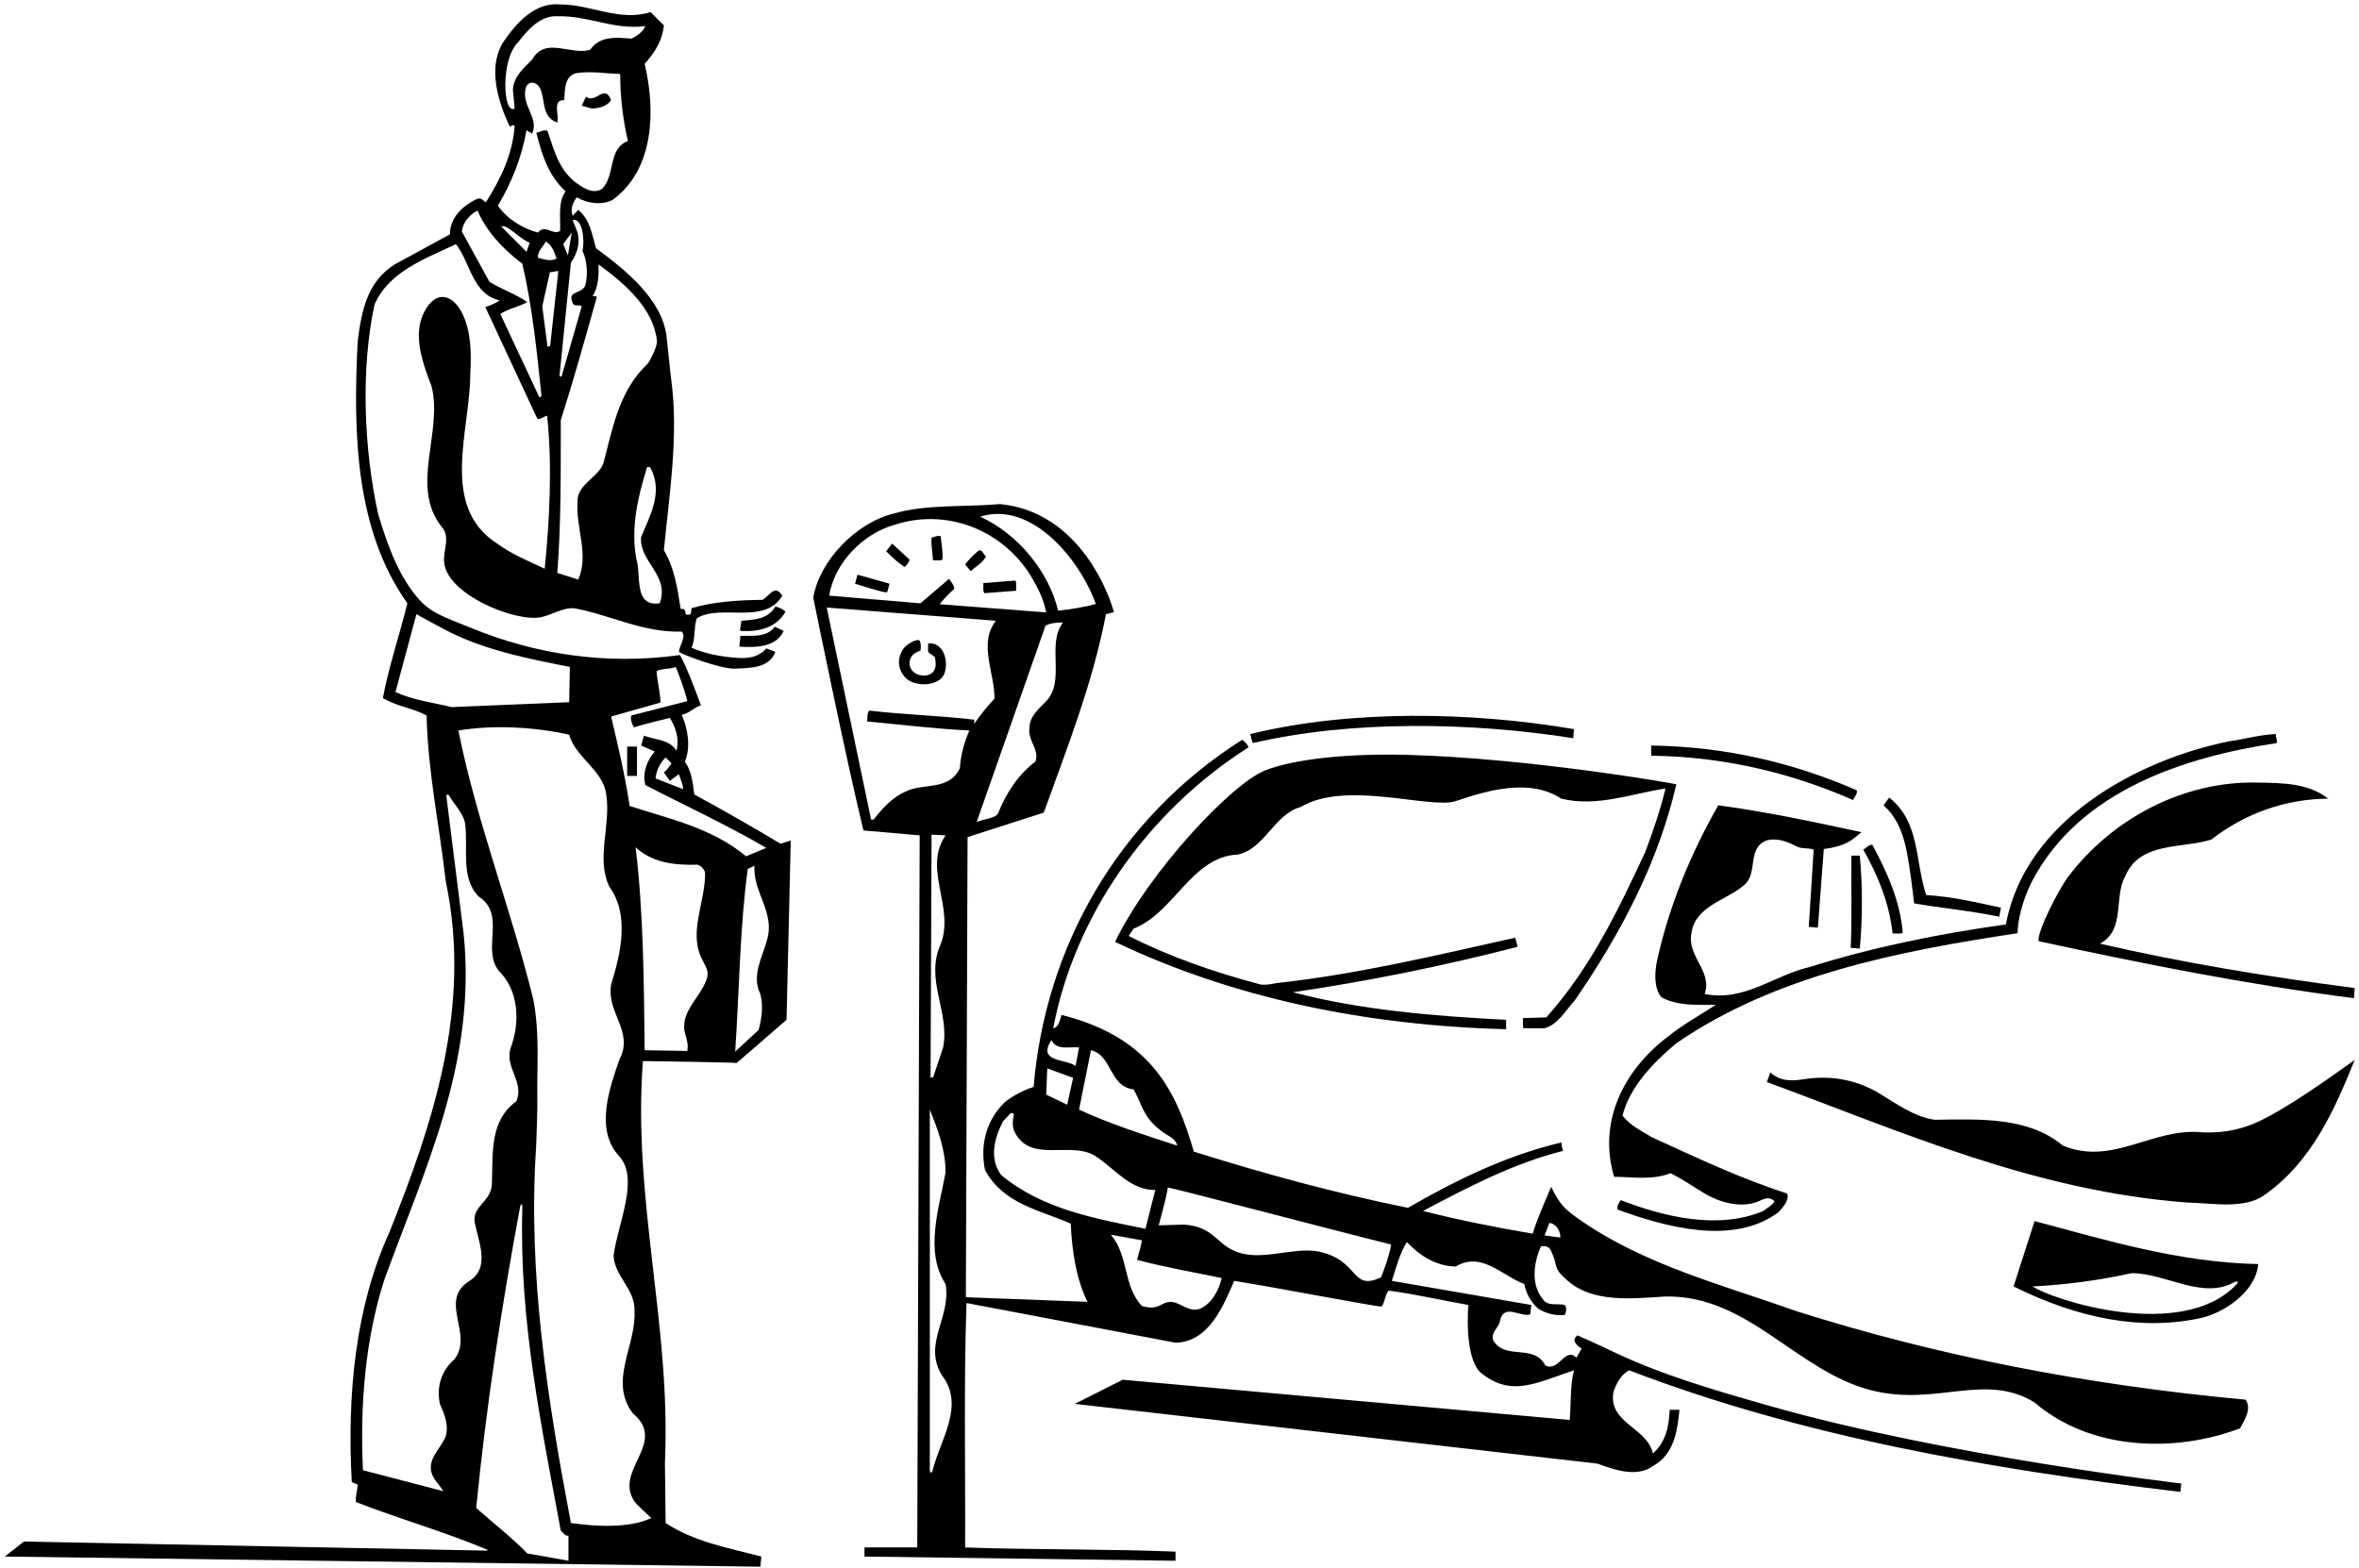 <?xml version="1.0" encoding="UTF-8"?>
<svg xmlns="http://www.w3.org/2000/svg" xmlns:xlink="http://www.w3.org/1999/xlink" width="540pt" height="359pt" viewBox="0 0 540 359" version="1.1">
<g id="surface1">
<path style=" stroke:none;fill-rule:nonzero;fill:rgb(0%,0%,0%);fill-opacity:1;" d="M 139.891 22.93 C 138.367 19.012 136.449 23.891 134.129 22.129 L 133.168 24.211 L 135.488 24.852 C 137.168 24.77 138.93 24.371 139.891 22.93 "/>
<path style=" stroke:none;fill-rule:nonzero;fill:rgb(0%,0%,0%);fill-opacity:1;" d="M 143.566 177.648 L 145.809 177.648 L 145.809 170.93 L 143.566 170.93 Z M 143.566 177.648 "/>
<path style=" stroke:none;fill-rule:nonzero;fill:rgb(0%,0%,0%);fill-opacity:1;" d="M 379.328 219.891 C 378.77 222.531 378.527 226.129 380.289 228.289 C 383.809 230.371 388.848 230.051 392.77 230.051 C 389.246 232.371 385.246 234.531 381.809 237.328 C 371.648 245.012 365.73 256.852 369.488 269.41 C 373.73 269.488 378.367 270.211 382.367 268.609 C 385.207 269.93 387.789 271.871 390.527 273.43 C 394.602 275.75 399.395 276.59 403.02 274.832 C 404.09 274.309 405.129 274.012 406.211 275.012 C 405.648 276.051 404.527 276.531 403.648 277.25 C 393.246 281.652 380.77 278.531 371.008 274.77 C 370.527 275.41 370.047 276.289 370.289 276.93 C 381.008 280.848 396.77 285.332 407.168 277.488 C 408.211 276.289 409.648 274.77 409.09 273.25 C 398.367 269.809 388.289 265.012 378.129 260.371 C 375.809 258.93 373.168 257.73 371.406 255.41 C 373.09 248.852 378.367 243.328 383.73 238.852 C 406.289 223.328 434.555 217.746 461.836 213.664 C 462 208.664 464.109 203.703 465.332 201.422 C 476.246 181.051 499.879 173.32 521.168 170.129 C 521.406 169.328 520.77 168.852 521.008 168.051 C 517.246 168.211 513.809 169.25 510.211 169.73 C 489.008 174.051 463.566 187.891 459.168 211.648 C 443.73 213.809 428.688 216.852 414.211 221.41 C 406.129 223.25 399.328 229.41 390.211 227.57 C 392.047 222.289 386.211 219.172 387.168 213.73 C 388.047 207.41 395.008 206.211 399.09 202.77 C 402.609 200.129 399.73 194.371 404.289 192.449 C 406.77 191.73 409.09 192.688 411.168 193.73 C 412.367 194.449 414.211 194.051 415.168 194.531 L 414.047 212.211 L 416.129 212.371 L 417.488 194.371 C 423.336 193.664 424.5 191.664 426.129 190.531 C 415.938 188.34 404.719 185.898 393.328 184.371 C 387.008 195.488 382.129 207.25 379.328 219.891 "/>
<path style=" stroke:none;fill-rule:nonzero;fill:rgb(0%,0%,0%);fill-opacity:1;" d="M 348.77 235.41 L 353.566 235.41 C 356.688 234.531 358.289 231.41 360.449 229.09 C 371.008 213.73 379.566 197.57 383.73 179.57 C 383.289 179.375 350.328 173.629 322.5 172.836 C 308.824 172.441 296.328 173.75 289.676 176.352 C 281.871 179.402 262.934 199.723 255.246 215.648 C 282.449 228.609 312.77 234.77 344.77 235.648 L 344.77 233.488 C 327.969 232.609 311.406 231.25 295.969 227.172 C 313.488 224.609 330.609 221.09 347.406 216.77 C 347.246 216.129 347.008 215.41 346.848 214.688 C 328.848 218.688 311.008 223.012 292.129 225.09 C 292.129 225.09 289.566 225.66 288.488 225.379 C 278.098 222.625 267.938 219.148 258.367 214.289 L 259.488 212.609 C 268.77 209.012 272.77 196.129 283.328 195.648 C 289.406 194.449 291.73 186.371 297.73 184.77 C 308.129 178.531 327.336 185.336 333.246 183.41 C 340.527 180.93 350.211 178.129 357.406 182.852 C 365.566 184.852 373.648 181.648 381.246 180.531 C 380.047 185.57 378.367 190.371 376.609 195.09 C 370.449 208.289 364.129 221.57 353.969 232.93 L 348.609 233.09 C 348.688 233.891 348.449 234.77 348.77 235.41 "/>
<path style=" stroke:none;fill-rule:nonzero;fill:rgb(0%,0%,0%);fill-opacity:1;" d="M 435.566 213.57 C 434.93 206.129 431.969 199.73 428.609 193.41 C 427.809 193.328 427.246 194.129 426.527 194.531 C 429.891 200.449 432.449 206.688 433.246 213.73 C 434.047 213.648 434.93 213.891 435.566 213.57 "/>
<path style=" stroke:none;fill-rule:nonzero;fill:rgb(0%,0%,0%);fill-opacity:1;" d="M 437.445 201.008 C 437.625 202.191 438.164 206.836 438.164 206.836 C 444.164 207.871 451.73 208.609 457.648 209.891 L 458.047 207.809 C 452.367 206.609 446.848 205.25 440.93 204.93 C 438.367 197.328 439.566 188.129 432.449 182.609 L 431.168 184.371 C 435.926 188.656 436.531 194.906 437.445 201.008 "/>
<path style=" stroke:none;fill-rule:nonzero;fill:rgb(0%,0%,0%);fill-opacity:1;" d="M 486.449 200.688 C 489.809 192.609 499.328 194.371 506.211 192.211 C 513.891 186.211 523.168 182.93 532.93 182.852 C 528.527 179.328 522.527 179.25 516.93 179.172 C 499.996 178.711 483.648 187.285 473.48 200.652 C 471.207 203.641 466.129 213.648 466.688 215.488 C 490.367 220.609 514.289 225.41 538.848 228.531 L 539.008 226.211 C 519.246 223.648 499.73 220.449 480.688 216.051 C 486.609 212.93 483.809 205.488 486.449 200.688 "/>
<path style=" stroke:none;fill-rule:nonzero;fill:rgb(0%,0%,0%);fill-opacity:1;" d="M 425.73 217.172 C 426.367 210.289 426.367 202.531 425.73 195.891 L 423.809 195.891 C 423.73 203.41 423.969 209.328 423.648 217.012 L 425.73 217.172 "/>
<path style=" stroke:none;fill-rule:nonzero;fill:rgb(0%,0%,0%);fill-opacity:1;" d="M 169.488 145.57 L 169.246 148.051 C 173.008 148.289 177.648 148.211 179.406 144.449 L 177.328 143.488 C 175.488 146.051 172.129 145.488 169.488 145.57 "/>
<path style=" stroke:none;fill-rule:nonzero;fill:rgb(0%,0%,0%);fill-opacity:1;" d="M 425.008 180.93 C 410.527 174.609 394.93 170.93 377.969 170.691 L 377.969 173.012 C 394.688 173.25 409.969 176.93 424.211 183.172 C 424.449 182.449 425.328 181.648 425.008 180.93 "/>
<path style=" stroke:none;fill-rule:nonzero;fill:rgb(0%,0%,0%);fill-opacity:1;" d="M 360.129 169.012 L 360.289 166.93 C 336.688 162.93 309.246 162.449 286.211 168.051 C 286.367 168.77 286.527 169.488 286.77 170.129 C 309.406 164.852 336.848 165.328 360.129 169.012 "/>
<path style=" stroke:none;fill-rule:nonzero;fill:rgb(0%,0%,0%);fill-opacity:1;" d="M 177.488 138.852 C 175.809 141.809 172.609 141.891 169.648 142.129 C 169.809 143.012 169.246 143.57 169.488 144.449 C 173.648 144.691 177.648 143.809 179.809 140.051 C 179.168 139.41 178.367 139.09 177.488 138.852 "/>
<path style=" stroke:none;fill-rule:nonzero;fill:rgb(0%,0%,0%);fill-opacity:1;" d="M 216.188 154.184 C 217.309 151.047 215.734 146.883 212.449 147.328 C 212.516 147.93 212.359 148.641 212.492 149.277 C 212.516 149.406 213.566 150.129 213.969 150.371 C 214.129 151.051 214.246 151.828 214.148 152.562 C 213.812 155.023 210.785 155.129 209.234 153.93 C 207.688 152.738 207.941 150.492 209.469 149.527 C 209.797 149.316 210.191 149.133 210.66 148.977 C 210.797 148.934 211.023 146.461 210.137 146.527 C 209.051 146.613 207.484 147.648 206.848 148.449 C 205.285 150.723 205.48 153.102 207.148 155.031 C 209.234 157.438 215.102 157.223 216.188 154.184 "/>
<path style=" stroke:none;fill-rule:nonzero;fill:rgb(0%,0%,0%);fill-opacity:1;" d="M 460.93 294.531 C 475.664 301.832 490.289 304.848 504.289 301.652 C 509.73 300.211 516.449 295.41 516.93 289.41 C 498.688 289.012 482.289 283.969 465.73 279.57 Z M 511.32 293.617 C 512.137 293.172 512.57 293.418 511.938 294.09 C 499.395 307.336 469.367 297.438 465.328 294.531 C 473.09 294.129 480.688 293.09 487.969 291.488 C 495.738 291.488 504.027 297.574 511.32 293.617 "/>
<path style=" stroke:none;fill-rule:nonzero;fill:rgb(0%,0%,0%);fill-opacity:1;" d="M 504.289 259.25 C 492.688 258.051 483.809 267.012 472.211 262.289 C 464.367 255.73 453.488 256.211 442.848 256.371 C 438.035 255.656 434.141 252.684 430.027 250.23 C 424.496 246.934 418.512 246.262 413.34 247.031 C 410.492 247.453 407.785 247.77 405.246 245.57 L 404.449 247.73 C 435.648 259.25 465.969 272.77 500.848 275.332 C 506.129 275.41 513.648 276.93 518.289 273.652 C 529.246 265.969 534.449 253.969 539.008 242.688 C 531.91 247.758 523.715 253.5 517.586 256.504 C 513.59 258.465 509.176 259.484 504.289 259.25 "/>
<path style=" stroke:none;fill-rule:nonzero;fill:rgb(0%,0%,0%);fill-opacity:1;" d="M 411.008 300.129 C 393.867 294 376.117 289.57 360.965 278.789 C 358.484 277.023 357.055 275.867 355.09 271.73 C 355.09 271.73 351.809 279.09 350.848 282.449 C 342.367 281.012 333.969 279.332 325.73 277.25 C 336.047 271.809 346.367 266.371 357.809 263.488 C 357.566 262.848 357.488 262.211 357.406 261.57 C 344.848 264.531 333.406 270.129 322.289 276.531 C 305.594 273.148 289.324 268.703 273.281 263.664 C 269.297 249.988 263.633 237.559 243.008 232.371 C 242.609 233.488 242.367 235.25 241.09 235.41 C 245.969 209.809 262.527 185.891 285.809 171.09 C 285.566 170.449 284.848 169.57 284.289 169.41 C 255.809 187.488 239.246 216.93 236.609 248.852 C 233.836 249.664 230.68 251.684 229.926 252.426 C 225.848 256.434 224.273 262.02 225.488 267.891 C 229.648 275.652 238.129 277.09 245.09 280.129 C 245.406 286.531 246.367 292.848 248.93 298.051 L 221.094 297 L 221.488 191.648 L 238.93 186.051 C 244.289 171.172 250.129 156.449 253.168 140.609 L 255 140.164 C 252.902 132.734 245.32 116.992 228.93 115.41 C 220.848 116.129 211.969 115.41 204.609 117.57 C 196.047 119.648 187.605 128.273 186.164 136.836 C 186.164 136.836 193.406 172.609 197.648 190.129 L 210.527 191.25 L 209.969 354.289 L 197.891 354.289 L 197.891 356.371 L 269.09 357.332 L 269.09 355.25 C 253.809 354.609 236.609 354.852 220.93 354.289 C 221.008 335.652 220.609 316.289 221.246 298.371 L 221.488 298.371 L 269.09 307.41 C 276.77 307.25 280.047 298.93 282.527 293.25 C 293.488 295.012 316.012 299.395 316.27 299.113 C 317.031 298.266 316.988 296.449 317.891 295.488 C 324.047 296.289 330.047 297.73 336.129 298.77 C 336.129 298.77 335.062 310.18 338.77 314.129 C 345.805 319.973 351.395 316.715 360.289 313.73 C 359.406 317.332 359.648 321.332 359.328 325.09 L 257.008 315.891 L 246.047 321.41 L 365.648 335.09 C 369.406 336.449 374.609 338.371 378.367 335.652 C 383.168 333.012 383.969 327.73 384.449 322.77 L 382.211 322.77 C 382.047 326.609 381.328 330.129 378.367 332.77 C 377.09 326.848 368.129 325.809 369.328 318.77 C 369.891 316.848 371.168 314.609 372.93 313.73 C 412.527 328.93 455.648 336.371 499.09 341.57 L 499.328 339.652 C 499.328 339.652 445.336 333.332 405.348 321.953 C 392.547 318.312 379.824 314.676 367.984 308.863 C 365.98 307.879 361.09 305.73 361.09 305.73 C 359.566 307.012 361.008 308.051 362.047 308.77 L 360.848 310.848 C 358.289 308.211 356.848 314.211 353.73 312.609 C 351.09 307.57 344.77 311.488 341.891 307.012 C 341.008 305.09 343.246 303.969 343.406 302.211 C 344.367 298.371 348.129 301.652 350.289 300.93 L 350.527 298.77 L 318.609 293.25 C 319.566 290.211 320.449 286.93 322.047 284.371 C 325.09 287.57 328.77 289.891 333.246 289.969 C 339.09 286.371 344.047 292.211 348.93 293.969 C 349.328 296.129 350.367 297.969 352.047 299.57 C 353.773 300.699 355.887 301.223 358.016 301.094 C 358.453 301.066 358.891 298.895 357.969 298.719 C 356.438 298.43 354.066 299.059 353.168 297.41 C 350.367 294.211 351.09 288.848 352.77 285.332 C 354.117 285.148 354.738 285.645 355.078 286.414 C 356.887 290.465 355.34 290.16 358.91 293.27 C 364.633 298.254 373.398 297.34 381.008 296.848 C 400.129 296.289 411.328 314.109 428.609 318.371 C 443.336 322 454.449 314.129 465.73 321.09 C 478.367 331.969 497.566 332.77 512.77 327.012 C 513.809 325.09 515.488 322.531 514.047 320.449 C 478.211 317.168 443.809 310.531 411.008 300.129 Z M 239.488 160.531 C 237.648 162.371 235.648 164.129 235.648 166.691 C 235.246 169.648 238.047 171.648 237.008 174.371 C 232.93 177.41 230.129 181.969 228.367 186.449 C 227.168 187.488 225.168 187.488 223.566 188.211 L 239.328 143.25 C 240.527 142.609 241.891 142.531 243.328 142.531 C 239.488 147.488 243.969 155.891 239.488 160.531 Z M 250.848 138.289 C 248.211 139.012 245.168 139.488 242.211 139.809 C 240.129 130.93 233.008 122.211 224.367 118.289 C 236.152 114.605 247.164 128.031 250.848 138.289 Z M 204.609 120.211 C 216.289 116.289 229.168 121.012 235.891 131.73 C 237.488 134.371 238.93 137.172 239.488 140.211 L 215.117 138.336 C 215.117 138.336 216.125 136.875 218.328 134.926 C 218.844 134.469 217.246 132.531 217.246 132.531 L 210.688 138.129 L 189.809 136.371 C 191.008 128.93 197.406 122.289 204.609 120.211 Z M 213.48 336.621 C 213.188 337.773 212.848 336.75 212.848 336.75 L 212.848 254.051 C 214.609 258.449 216.449 263.168 216.449 268.449 C 215.008 276.371 211.566 286.531 216.449 293.969 C 217.809 301.652 211.145 307.594 215.625 314.875 C 220.93 321.766 215.309 329.465 213.48 336.621 Z M 215.328 216.211 C 211.648 224.289 217.488 231.73 215.891 239.809 L 213.629 246.586 L 213.016 246.75 L 213.246 191.09 L 216.449 191.25 C 211.168 199.012 218.609 207.648 215.328 216.211 Z M 219.73 175.891 C 217.168 181.172 211.328 179.172 207.246 181.25 C 204.289 182.531 202.047 185.012 199.969 187.648 L 199.406 187.648 L 189.246 139.09 L 227.969 142.129 C 223.891 147.328 227.73 154.051 227.648 159.969 C 225.891 161.809 224.367 163.73 223.008 165.73 L 223.008 164.77 C 214.93 163.809 207.09 163.648 199.008 162.691 C 198.367 163.328 198.688 164.371 198.449 165.172 C 206.211 165.891 213.969 166.852 221.891 167.25 C 220.848 169.648 219.891 172.77 219.73 175.891 Z M 259.488 249.41 C 260.605 251.34 261.27 253.523 262.465 255.414 C 263.691 257.359 265.535 258.742 266.383 259.332 C 267.645 260.203 269.129 260.73 269.488 262.289 C 261.891 259.809 254.289 257.41 247.008 254.051 L 249.73 240.449 C 254.609 241.57 253.891 248.77 259.488 249.41 Z M 240.688 238.129 C 241.809 240.609 245.008 239.57 247.008 239.809 L 246.211 244.051 C 243.969 242.371 237.328 243.25 240.688 238.129 Z M 239.73 244.609 L 245.648 246.77 L 244.289 252.93 L 239.488 250.609 Z M 229.168 269.012 C 226.367 265.168 227.648 260.609 229.566 256.77 L 231.355 254.855 C 231.355 254.855 232.25 254.645 232.039 255.512 C 231.793 256.527 231.746 257.609 232.047 258.688 C 235.648 266.93 245.488 260.691 251.246 265.012 C 255.488 267.969 259.008 272.531 264.449 272.449 L 262.211 281.332 C 250.449 278.93 238.609 276.848 229.168 269.012 Z M 274.449 299.73 C 271.168 300.531 269.328 296.691 266.047 298.609 C 264.25 299.668 262.93 299.41 261.406 299.012 C 257.09 294.531 258.367 287.41 254.289 282.691 L 261.406 283.969 C 261.168 285.57 260.609 286.93 260.289 288.449 C 266.609 290.129 273.168 291.25 279.648 292.609 C 279.09 295.25 277.328 298.691 274.449 299.73 Z M 316.129 292.449 C 309.09 295.73 311.398 288.484 301.664 286.5 C 295.664 285.461 288.129 289.09 282.367 286.289 C 278.449 284.609 277.664 280.832 271.008 280.371 L 265.246 280.531 C 265.969 277.652 266.848 274.848 267.328 271.891 C 268.289 271.891 302.367 280.93 318.449 284.93 C 318.047 287.332 317.09 290.051 316.129 292.449 Z M 353.566 282.848 L 354.688 279.969 C 356.664 280.332 357.246 282.375 357.164 283.332 L 353.566 282.848 "/>
<path style=" stroke:none;fill-rule:nonzero;fill:rgb(0%,0%,0%);fill-opacity:1;" d="M 225.328 135.809 L 232.609 135.25 C 232.527 134.449 232.77 133.57 232.449 132.93 C 229.73 133.09 227.809 133.328 225.09 133.488 C 225.168 134.289 224.93 135.172 225.328 135.809 "/>
<path style=" stroke:none;fill-rule:nonzero;fill:rgb(0%,0%,0%);fill-opacity:1;" d="M 158.93 181.891 C 158.609 179.172 158.289 176.531 156.77 174.371 C 158.211 171.012 157.406 166.691 156.047 163.648 C 157.809 163.328 158.848 161.969 160.449 161.488 C 160.449 161.488 157.375 152.875 155.648 149.969 C 138.703 152.344 122.508 149.777 107.883 143.781 C 101.273 141.07 98.402 140.379 95.152 136.328 C 90.742 130.824 88.516 124.148 86.527 117.57 C 83.328 102.852 82.527 84.691 85.727 69.73 C 89.09 61.969 97.809 59.09 104.367 55.891 C 107.73 60.211 108.129 67.328 114.367 68.77 C 113.328 69.488 112.211 69.969 111.09 70.289 L 123.008 95.891 C 123.73 96.211 125.012 94.93 125.25 95.25 C 126.449 106.609 125.809 119.09 124.688 130.211 C 121.008 128.449 117.168 126.93 113.809 124.449 C 100.527 115.969 107.648 98.531 107.648 85.648 C 107.934 80.855 107.812 76.02 105.973 72.07 C 103.797 67.391 99.895 66.203 97.16 71.32 C 94.324 76.633 96.809 83.289 98.77 88.371 C 101.488 98.93 93.727 111.25 101.09 120.609 C 103.121 122.828 101.547 125.762 101.633 128.383 C 101.883 135.992 117.801 142.379 123.621 141.348 C 126.219 140.887 128.535 139.137 131.406 139.25 C 139.73 140.77 147.008 144.852 156.047 144.609 C 157.168 145.809 155.566 147.648 155.406 149.25 C 156.129 149.809 164.211 152.93 167.891 153.09 C 171.566 152.93 176.047 153.09 177.488 149.25 L 175.406 148.449 C 173.809 150.371 171.328 150.852 168.688 150.609 C 165.008 150.371 161.328 149.648 158.289 148.289 C 159.246 146.289 158.77 143.648 159.488 141.57 C 165.008 138.129 175.008 143.25 179.09 136.371 C 177.406 133.73 176.211 136.289 174.609 137.328 C 168.93 137.41 163.406 137.73 158.289 139.25 L 158.129 140.609 C 155.969 141.328 157.73 139.25 155.809 139.41 C 155.09 134.691 154.367 129.969 151.969 125.969 C 153.141 113.699 155.383 99.883 153.676 87.137 C 153.402 85.09 152.75 78.387 152.598 77.102 C 151.586 68.555 143.262 61.855 136.449 56.852 C 135.488 53.73 135.168 50.371 132.367 48.051 L 131.09 49.41 C 130.527 47.891 131.09 46.371 132.047 45.172 C 134.289 46.531 137.809 47.09 140.289 45.73 C 149.73 38.77 150.129 25.41 147.566 14.609 C 149.891 12.051 151.648 9.25 151.969 5.809 L 148.93 2.77 C 141.73 5.012 135.328 1.012 128.211 1.012 C 122.367 0.449 118.047 5.41 115.09 9.809 C 111.566 15.73 114.129 23.488 116.688 29.012 C 117.008 28.93 117.406 28.371 117.809 28.852 C 117.328 35.41 114.609 40.93 111.246 46.289 C 110.375 46 110.367 44.93 108.77 45.73 C 105.809 47.25 102.93 49.969 103.008 53.648 L 90.367 60.531 C 83.969 64.531 82.77 71.328 81.891 77.969 C 80.77 99.57 81.406 121.41 93.246 138.129 C 91.488 145.328 89.008 152.531 87.648 159.809 C 90.77 161.73 94.609 162.129 97.648 163.809 C 97.969 176.93 100.609 189.172 102.047 201.809 C 108.129 230.688 98.93 257.57 89.168 282.051 C 81.406 299.09 79.406 319.012 80.527 339.332 L 81.891 339.891 C 81.809 341.25 81.328 342.449 81.488 343.891 C 91.488 347.809 101.809 350.688 111.648 354.852 L 111.488 355.012 L 5.492 352.93 L 1.094 356.371 L 174.047 358.688 L 174.289 356.371 C 166.688 354.371 158.93 353.012 152.367 348.691 L 152.211 334.848 C 153.648 303.41 144.77 274.77 147.168 242.93 C 147.168 242.93 168.145 243.215 168.625 243.375 L 180.047 233.488 L 181.008 192.449 L 178.688 193.172 C 172.129 189.25 165.406 185.41 158.93 181.891 Z M 125.332 79.379 L 124.129 70.129 L 125.891 62.289 C 126.609 62.371 127.09 62.051 127.809 62.051 L 125.93 79.242 Z M 123.168 59.012 C 122.93 57.648 124.289 56.531 124.93 55.328 C 126.211 55.891 126.93 57.73 127.406 59.172 C 126.129 59.969 124.449 59.328 123.168 59.012 Z M 151.008 138.129 C 144.93 139.012 146.848 131.57 145.648 127.891 C 144.348 120.77 146.051 113.574 148.094 107.074 C 148.184 106.785 148.758 106.848 148.922 107.164 C 151.859 112.789 148.797 117.926 146.75 123 C 146.27 128.602 153.406 131.73 151.008 138.129 Z M 137.008 60.531 C 143.062 64.961 149.594 70.617 150.375 78 C 150.539 79.562 148.367 83.172 148.367 83.172 C 148.027 83.484 147.699 83.809 147.387 84.137 C 141.578 90.207 140.18 98.309 138.129 106.051 C 137.008 109.25 132.129 110.93 132.211 114.691 C 131.73 120.93 134.93 126.852 132.367 132.691 L 127.566 131.172 C 128.449 120.211 128.367 107.25 128.367 96.211 C 131.328 86.93 133.969 77.41 136.609 68.051 C 136.449 67.648 135.969 67.891 135.648 67.809 C 137.008 65.73 137.09 62.93 137.008 60.531 Z M 133.328 57.488 C 134.449 59.57 134.609 63.09 133.969 65.328 C 133.246 67.41 129.73 66.449 131.09 69.328 C 131.328 70.289 132.527 69.648 133.168 70.129 L 128.539 86.227 L 128.074 86.133 L 130.688 60.129 C 132.047 58.211 132.848 55.809 132.211 53.25 L 131.09 50.371 C 133.375 49.875 133.891 55.012 133.328 57.488 Z M 130.875 53.25 L 130 58.5 L 128.93 55.891 Z M 118.609 9.648 C 120.93 6.691 123.809 3.41 127.809 3.73 C 134.77 3.57 140.609 6.93 147.73 5.969 C 147.168 7.328 145.73 8.289 144.527 8.852 C 141.09 8.531 137.246 8.211 135.09 11.41 C 130.449 12.691 124.848 8.289 121.809 13.648 C 119.73 15.73 117.566 17.57 117.406 20.609 L 117.809 24.852 C 115.125 26.375 114.527 13.648 118.609 9.648 Z M 120.527 29.809 L 121.809 30.609 C 123.406 27.012 119.488 24.371 120.289 20.371 C 120.727 18.402 122.652 18.707 123.371 19.797 C 125.023 22.305 123.652 26.723 127.566 28.051 C 128.047 26.609 126.449 22.93 128.93 22.93 L 129.168 22.93 C 129.328 20.531 129.168 17.57 131.809 16.77 C 135.168 16.211 138.77 16.852 141.969 16.93 C 141.969 22.289 142.609 27.41 143.73 32.289 C 139.09 34.051 140.93 40.129 137.809 43.25 C 135.566 44.609 133.246 42.852 131.406 41.488 C 127.73 38.371 126.77 34.129 125.328 29.969 C 124.449 29.57 123.648 30.289 122.77 30.371 C 123.969 35.09 125.406 40.129 129.488 43.809 C 127.648 46.211 128.367 49.969 128.211 52.852 C 126.77 54.051 124.688 51.172 123.168 53.25 C 119.809 52.371 116.211 50.289 113.969 47.09 C 117.168 41.73 119.406 36.051 120.527 29.809 Z M 121.246 55.57 L 120.527 57.648 L 114.77 51.891 C 115.875 51.125 118.93 54.691 121.246 55.57 Z M 109.328 48.211 C 111.168 52.77 115.246 57.172 119.566 60.371 C 121.82 70.059 122.875 80.238 123.922 90.383 C 123.992 91.047 123.441 90.902 123.441 90.902 L 114.527 71.891 C 116.289 70.691 118.688 70.289 120.688 69.172 C 118.129 67.328 114.77 66.211 112.047 64.531 L 105.73 53.012 C 105.891 51.012 107.488 49.09 109.328 48.211 Z M 156.367 180.688 L 150.047 178.211 C 150.289 176.371 151.008 174.77 152.367 173.41 L 153.73 174.77 C 153.168 175.488 152.77 176.211 151.969 176.852 L 153.328 178.77 L 155.406 177.25 C 155.73 178.371 156.367 179.41 156.367 180.688 Z M 151.188 160.855 C 151.105 158.297 150.527 156.371 150.289 153.648 C 151.406 153.012 153.328 153.25 154.688 152.691 C 155.648 155.09 156.688 157.809 157.328 160.531 L 144.527 163.809 C 144.211 164.691 144.688 165.73 145.09 166.531 C 147.809 165.648 150.527 165.09 153.328 164.371 C 154.688 166.531 155.566 169.172 154.848 171.891 C 153.328 169.328 150.129 169.41 147.406 168.449 C 147.168 169.172 147.008 169.969 146.77 170.691 L 149.891 172.051 C 148.047 174.129 147.008 177.09 147.73 179.73 C 153.375 182.75 166.77 189.012 175.406 194.129 L 170.77 196.051 C 163.168 189.648 153.328 187.488 144.129 184.531 C 143.09 177.57 141.488 170.77 139.891 164.051 Z M 90.527 158.449 L 95.328 140.609 C 96.527 141.328 101.797 144.156 103.234 144.859 C 111.664 149 121.086 150.844 130.449 152.691 L 130.289 160.77 L 103.406 161.891 C 99.09 160.852 94.527 160.289 90.527 158.449 Z M 107.246 293.41 C 100.367 297.969 108.527 305.57 103.969 311.25 C 101.008 313.891 99.891 317.488 100.688 321.41 C 101.648 323.652 102.77 326.051 102.047 328.77 C 101.008 331.57 97.891 333.809 98.77 337.168 C 99.246 338.77 100.609 339.969 101.488 341.41 L 83.09 336.609 C 82.367 321.652 83.648 306.609 87.891 293.25 C 97.008 267.969 109.168 243.57 106.129 213.73 L 102.176 182.258 C 102.176 182.258 102.398 181.469 102.805 182.16 C 104.02 184.23 105.906 186.031 106.449 188.371 C 107.246 194.129 105.328 200.93 109.566 205.25 C 115.969 209.41 110.211 217.09 114.129 222.211 C 118.848 226.852 119.09 234.211 116.848 240.051 C 115.566 244.531 120.047 247.648 118.211 252.129 C 112.129 256.531 112.848 263.73 112.609 270.531 C 112.75 275 108.449 275.809 108.609 279.41 C 109.246 283.809 112.609 290.211 107.246 293.41 Z M 130.129 357.332 C 126.93 356.77 123.809 356.211 120.688 355.648 C 117.168 351.969 112.848 348.691 109.008 345.25 C 111.277 321.965 114.828 299.18 118.996 276.625 C 119.238 275.312 119.602 275.398 119.562 276.746 C 118.828 302.484 123.961 326.504 128.367 350.449 C 128.848 350.688 129.246 351.809 130.129 351.57 Z M 145.648 344.289 L 149.09 347.57 C 143.809 349.969 136.367 349.488 130.688 348.691 C 125.461 321.098 120.754 292.105 122.73 262.492 C 122.812 261.277 123.027 253.699 123.004 252.379 C 122.852 244.398 123.629 236.719 122.047 228.688 C 116.93 207.969 109.168 188.371 104.93 167.25 C 112.93 165.891 122.449 166.449 130.289 168.211 C 131.648 173.328 138.129 176.371 138.77 181.891 C 139.891 189.012 136.367 196.449 139.488 203.012 C 144.211 209.488 142.047 218.449 139.891 225.41 C 138.77 231.891 145.168 236.129 141.809 242.531 C 139.566 249.012 136.129 258.531 141.648 264.609 C 146.5 269.75 141.406 280.129 140.449 287.488 C 140.688 292.211 145.328 295.09 145.246 299.969 C 145.73 308.051 139.246 316.129 144.848 323.57 C 153.168 330.449 139.73 337.012 145.648 344.289 Z M 160.812 226.23 C 159.172 229.152 156.449 231.73 156.609 235.41 C 156.77 237.172 157.73 238.609 157.328 240.609 L 147.566 240.449 C 147.406 225.648 147.328 208.93 145.488 193.969 C 149.246 197.488 154.289 198.129 159.648 197.969 C 160.449 198.129 161.168 199.012 161.406 199.73 C 161.547 206 157.805 212.996 160.375 218.875 C 161.777 222.082 162.941 222.434 160.812 226.23 Z M 175.566 215.25 C 174.527 219.172 171.969 223.328 174.047 227.57 C 174.77 230.211 174.367 233.328 173.648 235.809 L 168.289 240.77 C 169.246 226.852 169.328 212.531 171.168 198.93 L 172.688 198.211 C 172.367 204.449 177.488 208.852 175.566 215.25 "/>
<path style=" stroke:none;fill-rule:nonzero;fill:rgb(0%,0%,0%);fill-opacity:1;" d="M 225.73 127.328 C 225.008 127.012 225.09 125.969 224.129 125.969 C 223.008 126.852 221.648 128.211 220.93 129.25 L 222.211 130.77 C 223.406 129.648 225.008 128.852 225.73 127.328 "/>
<path style=" stroke:none;fill-rule:nonzero;fill:rgb(0%,0%,0%);fill-opacity:1;" d="M 202.848 126.211 C 204.211 127.57 205.566 128.852 207.09 129.809 C 207.648 129.328 208.047 128.77 208.211 128.129 L 204.211 124.449 L 202.848 126.211 "/>
<path style=" stroke:none;fill-rule:nonzero;fill:rgb(0%,0%,0%);fill-opacity:1;" d="M 215.73 128.129 C 215.891 126.211 215.488 124.531 215.328 122.77 C 214.527 122.531 213.73 123.012 213.246 123.09 C 213.09 124.691 213.488 126.609 213.566 128.289 C 214.289 128.211 215.168 128.449 215.73 128.129 "/>
<path style=" stroke:none;fill-rule:nonzero;fill:rgb(0%,0%,0%);fill-opacity:1;" d="M 195.73 133.648 C 195.73 133.648 202.797 135.887 203.012 135.605 C 203.367 135.137 203.398 134.098 203.648 133.648 L 196.289 131.57 L 195.73 133.648 "/>
</g>
</svg>
